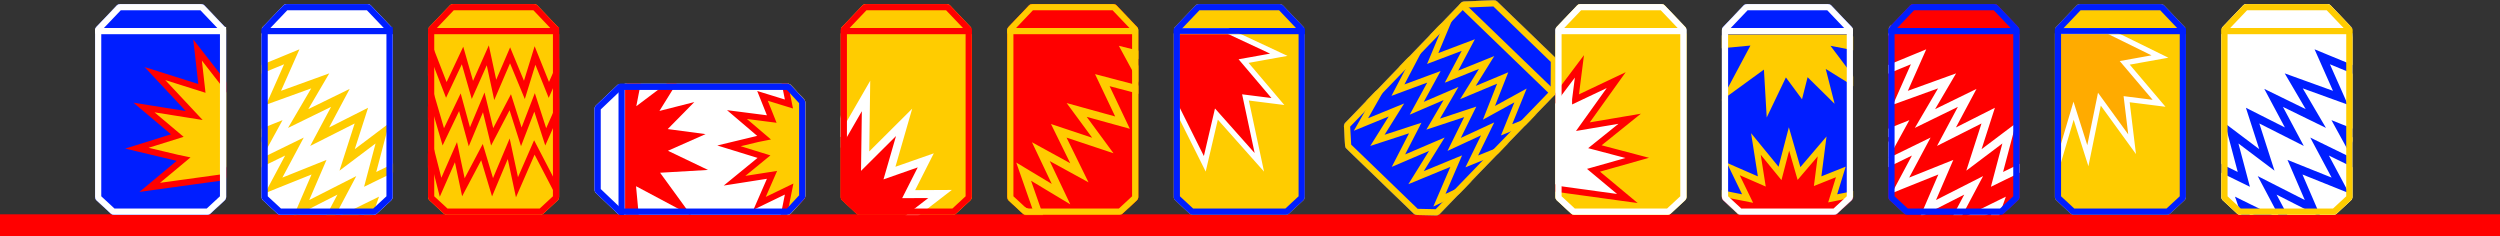 <svg width="2823" height="267" viewBox="0 0 2823 267" fill="none" xmlns="http://www.w3.org/2000/svg">
<rect x="0" y="0" width="2823" height="267" fill="#333333" stroke="none"/>
<g clip-path="url(#clip0_1306_3422)">
<path d="M2835 242H-9V267H2835V242Z" fill="#FF0000"/>
<path d="M700.72 242.48C699.44 242.48 698.2 241.99 697.27 241.1L672.91 217.93C671.92 216.99 671.36 215.68 671.36 214.31V122.72C671.36 121.35 671.92 120.04 672.91 119.1L697.27 95.93C698.2 95.05 699.43 94.55 700.72 94.55H889.4C890.79 94.55 892.12 95.13 893.07 96.15L908.03 112.29C908.89 113.21 909.36 114.43 909.36 115.69V221.34C909.36 222.6 908.88 223.82 908.03 224.74L893.07 240.88C892.12 241.9 890.79 242.48 889.4 242.48H700.72Z" fill="#001EFF"/>
<path fill-rule="evenodd" clip-rule="evenodd" d="M699.27 242.26C698.74 241.65 698.43 240.85 698.43 239.98V95.37C698.43 95.28 698.43 95.19 698.44 95.1C698.02 95.32 697.62 95.59 697.27 95.93L672.92 119.1C671.93 120.04 671.37 121.35 671.37 122.72V214.31C671.37 215.68 671.93 216.99 672.92 217.93L697.27 241.1C697.84 241.64 698.53 242.04 699.27 242.26ZM705.33 94.55C705.39 94.81 705.43 95.09 705.43 95.37V239.98C705.43 240.96 705.03 241.84 704.38 242.48H889.4C890.79 242.48 892.12 241.9 893.07 240.88L908.03 224.74C908.89 223.82 909.36 222.6 909.36 221.34V115.69C909.36 114.43 908.88 113.22 908.03 112.29L893.07 96.15C892.12 95.13 890.8 94.55 889.4 94.55H705.33Z" fill="white"/>
<mask id="mask0_1306_3422" style="mask-type:alpha" maskUnits="userSpaceOnUse" x="671" y="94" width="239" height="149">
<path fill-rule="evenodd" clip-rule="evenodd" d="M699.27 242.26C698.74 241.65 698.43 240.85 698.43 239.98V95.37C698.43 95.28 698.43 95.19 698.44 95.1C698.02 95.32 697.62 95.59 697.27 95.93L672.92 119.1C671.93 120.04 671.37 121.35 671.37 122.72V214.31C671.37 215.68 671.93 216.99 672.92 217.93L697.27 241.1C697.84 241.64 698.53 242.04 699.27 242.26ZM705.33 94.55C705.39 94.81 705.43 95.09 705.43 95.37V239.98C705.43 240.96 705.03 241.84 704.38 242.48H889.4C890.79 242.48 892.12 241.9 893.07 240.88L908.03 224.74C908.89 223.82 909.36 222.6 909.36 221.34V115.69C909.36 114.43 908.88 113.22 908.03 112.29L893.07 96.15C892.12 95.13 890.8 94.55 889.4 94.55H705.33Z" fill="white"/>
</mask>
<g mask="url(#mask0_1306_3422)">
<path d="M744.62 125.29L773.83 78.29L718.51 119.93L728.67 67.52L705.43 97.23V240.19L724.9 281.73L718.21 210.28L780.67 243.54L745.37 195.05L799.48 191.9L754.23 170.24L796.73 151.43L753.97 145.74L784.03 115.25L744.62 125.29Z" fill="#FF0000"/>
<path d="M857.3 150.78L832.17 129.36L865.55 133.65L871.46 134.41L869.25 128.88L861 108.24L885.24 115.72L890.86 117.45L889.71 111.69L881.1 68.67L910.02 104.92L914.42 110.43L916.15 103.59L927.09 60.34L938.03 103.59L939.76 110.43L944.16 104.92L973.08 68.67L964.47 111.69L962.98 119.14L969.61 115.43L1011.5 92.01L985.34 128.13L980.42 134.92L988.71 133.64L1036.66 126.23L997.31 150.46L989.68 155.16L998.48 156.88L1045.38 166.03L998.48 175.19L989.68 176.91L997.31 181.61L1036.66 205.84L988.71 198.43L980.42 197.15L985.34 203.94L1011.5 240.05L969.61 216.63L962.98 212.92L964.47 220.37L973.08 263.39L944.16 227.14L939.76 221.63L938.03 228.47L927.09 271.72L916.15 228.47L914.42 221.63L910.02 227.14L881.1 263.39L889.71 220.37L891.09 213.47L884.75 216.54L857.73 229.61L869.21 203.28L871.76 197.44L865.46 198.43L829.43 204.08L862.7 176.88L823.19 164.69L855.72 156.88L862.81 155.47L857.31 150.78H857.3Z" fill="#FFCC00" stroke="#FF0000" stroke-width="7"/>
</g>
<path d="M700.72 98.05H889.4C889.82 98.05 890.22 98.22 890.5 98.53L905.46 114.67C905.72 114.95 905.86 115.31 905.86 115.69V221.34C905.86 221.72 905.72 222.08 905.46 222.36L890.5 238.5C890.22 238.81 889.82 238.98 889.4 238.98H700.72C700.33 238.98 699.96 238.83 699.69 238.57L675.34 215.4C675.04 215.12 674.87 214.72 674.87 214.31V122.72C674.87 122.31 675.04 121.92 675.34 121.63L699.69 98.46C699.97 98.2 700.34 98.05 700.72 98.05Z" stroke="#001EFF" stroke-width="7"/>
<path d="M1944.37 33.93C1944.37 32.65 1944.86 31.41 1945.75 30.48L1968.92 6.14C1969.87 5.15 1971.18 4.59 1972.55 4.59H2064.18C2065.55 4.59 2066.86 5.15 2067.8 6.14L2090.98 30.48C2091.87 31.41 2092.36 32.64 2092.36 33.93V222.52C2092.36 223.91 2091.78 225.24 2090.76 226.19L2074.61 241.15C2073.69 242.01 2072.47 242.48 2071.21 242.48H1965.51C1964.25 242.48 1963.04 242 1962.11 241.15L1945.97 226.19C1944.95 225.24 1944.37 223.91 1944.37 222.52V33.93Z" fill="white"/>
<path fill-rule="evenodd" clip-rule="evenodd" d="M1944.58 32.48C1945.2 31.95 1945.99 31.64 1946.86 31.64H2091.54C2091.63 31.64 2091.72 31.64 2091.81 31.65C2091.59 31.23 2091.31 30.83 2090.98 30.49L2067.8 6.15C2066.86 5.16 2065.55 4.6 2064.18 4.6H1972.55C1971.18 4.6 1969.87 5.16 1968.93 6.15L1945.75 30.49C1945.2 31.06 1944.81 31.75 1944.58 32.49V32.48ZM2092.36 38.54C2092.1 38.6 2091.82 38.64 2091.54 38.64H1946.86C1945.89 38.64 1945 38.24 1944.37 37.6V222.53C1944.37 223.92 1944.95 225.25 1945.97 226.2L1962.11 241.16C1963.04 242.02 1964.25 242.49 1965.51 242.49H2071.22C2072.48 242.49 2073.69 242.01 2074.61 241.16L2090.76 226.2C2091.78 225.25 2092.36 223.93 2092.36 222.53V38.54Z" fill="#001EFF"/>
<mask id="mask1_1306_3422" style="mask-type:alpha" maskUnits="userSpaceOnUse" x="1944" y="4" width="149" height="239">
<path fill-rule="evenodd" clip-rule="evenodd" d="M1944.58 32.48C1945.2 31.95 1945.99 31.64 1946.86 31.64H2091.54C2091.63 31.64 2091.72 31.64 2091.81 31.65C2091.59 31.23 2091.31 30.83 2090.98 30.49L2067.8 6.15C2066.86 5.16 2065.55 4.6 2064.18 4.6H1972.55C1971.18 4.6 1969.87 5.16 1968.93 6.15L1945.75 30.49C1945.2 31.06 1944.81 31.75 1944.58 32.49V32.48ZM2092.36 38.54C2092.1 38.6 2091.82 38.64 2091.54 38.64H1946.86C1945.89 38.64 1945 38.24 1944.37 37.6V222.53C1944.37 223.92 1944.95 225.25 1945.97 226.2L1962.11 241.16C1963.04 242.02 1964.25 242.49 1965.51 242.49H2071.22C2072.48 242.49 2073.69 242.01 2074.61 241.16L2090.76 226.2C2091.78 225.25 2092.36 223.93 2092.36 222.53V38.54Z" fill="#001EFF"/>
</mask>
<g mask="url(#mask1_1306_3422)">
<path d="M2061.61 77.82L2108.63 107.02L2066.97 51.72L2119.4 61.88L2089.68 38.65H1946.66L1905.11 58.12L1976.59 51.44L1943.32 113.87L1991.83 78.58L1994.98 132.67L2016.64 87.44L2034.83 112.07L2041.15 87.18L2071.66 117.23L2061.61 77.84V77.82Z" fill="#FFCC00"/>
<path d="M2036.1 190.45L2057.53 165.33L2053.24 198.7L2052.48 204.6L2058.01 202.39L2078.66 194.14L2071.18 218.36L2069.45 223.98L2075.22 222.83L2118.25 214.23L2081.99 243.14L2076.47 247.54L2083.31 249.27L2126.57 260.2L2083.31 271.13L2076.47 272.86L2081.99 277.26L2118.25 306.17L2075.22 297.57L2067.76 296.08L2071.47 302.71L2094.9 344.58L2058.77 318.43L2051.98 313.51L2053.26 321.8L2060.67 369.73L2036.42 330.39L2031.72 322.77L2030.01 331.56L2020.84 378.45L2011.68 331.56L2009.97 322.77L2005.27 330.39L1981.02 369.73L1988.43 321.8L1989.71 313.51L1982.92 318.43L1946.79 344.58L1970.21 302.71L1973.93 296.08L1966.47 297.57L1923.44 306.17L1959.7 277.26L1965.22 272.86L1958.38 271.13L1915.12 260.2L1958.38 249.27L1965.22 247.54L1959.7 243.14L1923.44 214.23L1966.47 222.83L1973.38 224.21L1970.31 217.87L1957.23 190.87L1983.58 202.35L1989.42 204.9L1988.43 198.6L1982.78 162.58L2005.54 190.39L2009.99 195.83L2020.15 156.9L2031.42 195.94L2036.1 190.45Z" fill="#FF0000" stroke="#FFCC00" stroke-width="7"/>
</g>
<path d="M2088.86 33.93V222.52C2088.86 222.94 2088.68 223.34 2088.38 223.62L2072.23 238.58C2071.96 238.84 2071.59 238.98 2071.21 238.98H1965.51C1965.13 238.98 1964.77 238.84 1964.49 238.58L1948.35 223.62C1948.04 223.34 1947.87 222.94 1947.87 222.52V33.93C1947.87 33.54 1948.02 33.17 1948.28 32.9L1971.46 8.56C1971.74 8.26 1972.14 8.09 1972.55 8.09H2064.18C2064.59 8.09 2064.98 8.26 2065.27 8.56L2088.45 32.9C2088.71 33.18 2088.86 33.55 2088.86 33.93Z" stroke="white" stroke-width="7"/>
<path d="M295.36 33.93C295.36 32.65 295.85 31.41 296.74 30.48L319.92 6.14C320.86 5.15 322.17 4.59 323.54 4.59H415.18C416.55 4.59 417.86 5.15 418.8 6.14L441.98 30.48C442.87 31.41 443.36 32.64 443.36 33.93V222.52C443.36 223.91 442.78 225.24 441.76 226.19L425.62 241.15C424.69 242.01 423.48 242.48 422.22 242.48H316.51C315.25 242.48 314.04 242 313.11 241.15L296.97 226.19C295.95 225.24 295.37 223.91 295.37 222.52V33.93H295.36Z" fill="#001EFF"/>
<path fill-rule="evenodd" clip-rule="evenodd" d="M295.58 32.48C296.19 31.95 296.99 31.64 297.86 31.64H442.55C442.64 31.64 442.73 31.64 442.82 31.65C442.6 31.23 442.33 30.83 441.99 30.49L418.81 6.15C417.87 5.16 416.56 4.6 415.19 4.6H323.55C322.18 4.6 320.87 5.16 319.93 6.15L296.75 30.49C296.21 31.06 295.81 31.75 295.59 32.49L295.58 32.48ZM443.36 38.54C443.1 38.6 442.82 38.64 442.54 38.64H297.85C296.88 38.64 295.99 38.24 295.36 37.6V222.53C295.36 223.92 295.94 225.25 296.96 226.2L313.11 241.16C314.03 242.02 315.25 242.49 316.51 242.49H422.22C423.48 242.49 424.69 242.01 425.62 241.16L441.77 226.2C442.79 225.25 443.37 223.93 443.37 222.53V38.54H443.36Z" fill="white"/>
<mask id="mask2_1306_3422" style="mask-type:alpha" maskUnits="userSpaceOnUse" x="295" y="4" width="149" height="239">
<path fill-rule="evenodd" clip-rule="evenodd" d="M295.58 32.48C296.19 31.95 296.99 31.64 297.86 31.64H442.55C442.64 31.64 442.73 31.64 442.82 31.65C442.6 31.23 442.33 30.83 441.99 30.49L418.81 6.15C417.87 5.16 416.56 4.6 415.19 4.6H323.55C322.18 4.6 320.87 5.16 319.93 6.15L296.75 30.49C296.21 31.06 295.81 31.75 295.59 32.49L295.58 32.48ZM443.36 38.54C443.1 38.6 442.82 38.64 442.54 38.64H297.85C296.88 38.64 295.99 38.24 295.36 37.6V222.53C295.36 223.92 295.94 225.25 296.96 226.2L313.11 241.16C314.03 242.02 315.25 242.49 316.51 242.49H422.22C423.48 242.49 424.69 242.01 425.62 241.16L441.77 226.2C442.79 225.25 443.37 223.93 443.37 222.53V38.54H443.36Z" fill="white"/>
</mask>
<g mask="url(#mask2_1306_3422)">
<path d="M-162.69 -288.27L-108.66 -306.19L-122.23 -254.07L-71.28 -274.6L-85.24 -222.81L-34.29 -243.34L-41.12 -185.52L8.87 -206.86L-4.32 -154.41L49.91 -172.17L34.22 -121.84L82.86 -144.32L66.2 -94.8L115.79 -119.58L98.57 -67.44L144.32 -92.37L128.63 -42.04L173.99 -67.29L163.88 -12.24L210.01 -36.84L194.51 13.65L241.8 -9.97L221.48 36.45L266.84 11.2L249.61 60.23L292.37 33.09L278.89 84.98L329.46 64.12L308.95 110.38L361.63 91.32L336.69 133.83L384.36 110.53L360.96 154.35L408.06 130.56L391.98 180.57L431.76 150.59L417.99 202.55L465.66 179.25L452.47 231.7L497.83 206.45L485.22 259.39L536.94 239.51L514.7 284.3L568.54 266.21L546.3 311L592.24 286.24L577.9 337.71L618.25 308.22L605.06 360.67L651 335.91L635.5 386.4L680.67 360.98L663.44 410.01L711.5 387.04L693.88 435.74L737.51 409.02L722.97 460.33L769.1 435.73L750.13 483.29L798.19 460.32L779.8 508.37L825.35 483.28L809.46 533.45L854.24 507.71L841.05 560.16L884.68 533.44L870.72 585.24L911.07 555.75L896.73 607.22L943.44 583.11L925.63 631.65L971.96 607.21L956.07 657.38" stroke="#FFCC00" stroke-width="9"/>
<path d="M-214.58 -233.3L-160.55 -251.23L-174.12 -199.11L-123.17 -219.64L-137.13 -167.84L-86.18 -188.37L-93.01 -130.55L-43.02 -151.9L-56.21 -99.45L-1.98 -117.21L-17.67 -66.88L30.97 -89.36L14.31 -39.84L63.9 -64.62L46.68 -12.48L92.43 -37.41L76.74 12.92L122.1 -12.33L111.99 42.72L158.12 18.12L142.62 68.61L189.91 44.99L169.59 91.41L214.95 66.16L197.72 115.19L240.48 88.05L227 139.94L277.56 119.08L257.05 165.34L309.07 144.51L284.8 188.79L332.48 165.49L309.08 209.31L360.24 188.79L340.1 235.53L391.67 209.31L366.11 257.51L420.12 230.96L400.6 286.65L445.96 261.4L433.35 314.33L485.07 294.45L462.83 339.24L516.67 321.15L494.43 365.94L540.37 341.18L526.03 392.65L566.38 363.16L553.19 415.61L599.13 390.84L583.63 441.33L628.8 415.91L611.57 464.94L659.63 441.97L642.01 490.67L685.64 463.95L671.1 515.26L717.23 490.66L698.26 538.22L746.32 515.25L727.93 563.3L773.49 538.21L757.6 588.38L802.38 562.64L789.19 615.09L832.82 588.37L818.86 640.17L859.21 610.68L844.87 662.15L891.58 638.04L873.77 686.58L920.1 662.14L904.22 712.31" stroke="#FFCC00" stroke-width="9"/>
</g>
<path d="M439.86 33.93V222.52C439.86 222.94 439.69 223.34 439.38 223.62L423.23 238.58C422.95 238.84 422.59 238.98 422.21 238.98H316.5C316.12 238.98 315.76 238.84 315.48 238.58L299.33 223.62C299.02 223.34 298.85 222.94 298.85 222.52V33.93C298.85 33.54 299 33.17 299.26 32.9L322.44 8.56C322.72 8.26 323.12 8.09 323.53 8.09H415.17C415.58 8.09 415.97 8.26 416.26 8.56L439.44 32.9C439.71 33.18 439.85 33.55 439.85 33.93H439.86Z" stroke="#001EFF" stroke-width="7"/>
<path d="M2656.36 33.93C2656.36 32.65 2655.87 31.41 2654.98 30.48L2631.8 6.14C2630.86 5.15 2629.55 4.59 2628.18 4.59H2536.54C2535.17 4.59 2533.86 5.15 2532.92 6.14L2509.74 30.48C2508.85 31.41 2508.36 32.64 2508.36 33.93V222.52C2508.36 223.91 2508.94 225.24 2509.96 226.19L2526.11 241.15C2527.03 242.01 2528.25 242.48 2529.51 242.48H2635.21C2636.47 242.48 2637.69 242 2638.61 241.15L2654.76 226.19C2655.78 225.24 2656.36 223.91 2656.36 222.52V33.93Z" fill="#FFCC00"/>
<path fill-rule="evenodd" clip-rule="evenodd" d="M2656.14 32.48C2655.53 31.95 2654.74 31.64 2653.87 31.64H2509.18C2509.09 31.64 2509 31.64 2508.91 31.65C2509.13 31.23 2509.41 30.83 2509.74 30.49L2532.92 6.15C2533.86 5.16 2535.17 4.6 2536.54 4.6H2628.18C2629.55 4.6 2630.86 5.16 2631.8 6.15L2654.98 30.49C2655.52 31.06 2655.92 31.75 2656.14 32.49V32.48ZM2508.36 38.54C2508.62 38.6 2508.9 38.64 2509.18 38.64H2653.87C2654.84 38.64 2655.72 38.24 2656.36 37.6V222.53C2656.36 223.92 2655.78 225.25 2654.76 226.2L2638.61 241.16C2637.69 242.02 2636.47 242.49 2635.21 242.49H2529.51C2528.25 242.49 2527.03 242.01 2526.11 241.16L2509.96 226.2C2508.94 225.25 2508.36 223.93 2508.36 222.53V38.54Z" fill="white"/>
<mask id="mask3_1306_3422" style="mask-type:alpha" maskUnits="userSpaceOnUse" x="2508" y="4" width="149" height="239">
<path fill-rule="evenodd" clip-rule="evenodd" d="M2656.14 32.48C2655.53 31.95 2654.74 31.64 2653.87 31.64H2509.18C2509.09 31.64 2509 31.64 2508.91 31.65C2509.13 31.23 2509.41 30.83 2509.74 30.49L2532.92 6.15C2533.86 5.16 2535.17 4.6 2536.54 4.6H2628.18C2629.55 4.6 2630.86 5.16 2631.8 6.15L2654.98 30.49C2655.52 31.06 2655.92 31.75 2656.14 32.49V32.48ZM2508.36 38.54C2508.62 38.6 2508.9 38.64 2509.18 38.64H2653.87C2654.84 38.64 2655.72 38.24 2656.36 37.6V222.53C2656.36 223.92 2655.78 225.25 2654.76 226.2L2638.61 241.16C2637.69 242.02 2636.47 242.49 2635.21 242.49H2529.51C2528.25 242.49 2527.03 242.01 2526.11 241.16L2509.96 226.2C2508.94 225.25 2508.36 223.93 2508.36 222.53V38.54Z" fill="white"/>
</mask>
<g mask="url(#mask3_1306_3422)">
<path d="M3114.41 -288.27L3060.38 -306.19L3073.95 -254.07L3023 -274.6L3036.96 -222.81L2986.01 -243.34L2992.84 -185.52L2942.86 -206.86L2956.04 -154.41L2901.82 -172.17L2917.51 -121.84L2868.87 -144.32L2885.53 -94.8L2835.94 -119.58L2853.16 -67.44L2807.41 -92.37L2823.11 -42.04L2777.74 -67.29L2787.85 -12.24L2741.72 -36.84L2757.22 13.65L2709.93 -9.97L2730.24 36.45L2684.88 11.2L2702.12 60.23L2659.35 33.09L2672.83 84.98L2622.27 64.12L2642.78 110.38L2590.09 91.32L2615.03 133.83L2567.36 110.53L2590.76 154.35L2543.66 130.56L2559.74 180.57L2519.96 150.59L2533.73 202.55L2486.06 179.25L2499.24 231.7L2453.88 206.45L2466.49 259.39L2414.77 239.51L2437.01 284.3L2383.17 266.21L2405.42 311L2359.48 286.24L2373.82 337.71L2333.47 308.22L2346.66 360.67L2300.72 335.91L2316.22 386.4L2271.05 360.98L2288.28 410.01L2240.22 387.04L2257.84 435.74L2214.21 409.02L2228.75 460.33L2182.61 435.73L2201.58 483.29L2153.52 460.32L2171.91 508.37L2126.36 483.28L2142.24 533.45L2097.46 507.71L2110.65 560.16L2067.02 533.44L2080.98 585.24L2040.62 555.75L2054.97 607.22L2008.26 583.11L2026.07 631.65L1979.74 607.21L1995.63 657.38" stroke="#001EFF" stroke-width="9"/>
<path d="M3166.3 -233.3L3112.27 -251.23L3125.85 -199.11L3074.9 -219.64L3088.85 -167.84L3037.9 -188.37L3044.74 -130.55L2994.75 -151.9L3007.94 -99.45L2953.71 -117.21L2969.4 -66.88L2920.77 -89.36L2937.42 -39.84L2887.84 -64.62L2905.06 -12.48L2859.31 -37.41L2875 12.92L2829.64 -12.33L2839.74 42.72L2793.61 18.12L2809.11 68.61L2761.82 44.99L2782.14 91.41L2736.78 66.16L2754.01 115.19L2711.25 88.05L2724.72 139.94L2674.16 119.08L2694.67 165.34L2642.65 144.51L2666.93 188.79L2619.25 165.49L2642.65 209.31L2591.49 188.79L2611.63 235.53L2560.06 209.31L2585.62 257.51L2531.62 230.96L2551.14 286.65L2505.77 261.4L2518.38 314.33L2466.66 294.45L2488.91 339.24L2435.07 321.15L2457.31 365.94L2411.37 341.18L2425.71 392.65L2385.36 363.16L2398.55 415.61L2352.61 390.84L2368.11 441.33L2322.94 415.91L2340.17 464.94L2292.11 441.97L2309.73 490.67L2266.1 463.95L2280.64 515.26L2234.51 490.66L2253.47 538.22L2205.42 515.25L2223.81 563.3L2178.25 538.21L2194.14 588.38L2149.35 562.64L2162.54 615.09L2118.91 588.37L2132.87 640.17L2092.52 610.68L2106.86 662.15L2060.15 638.04L2077.96 686.58L2031.63 662.14L2047.52 712.31" stroke="#001EFF" stroke-width="9"/>
</g>
<path d="M2511.86 33.93V222.52C2511.86 222.94 2512.04 223.34 2512.34 223.62L2528.49 238.58C2528.76 238.84 2529.13 238.98 2529.51 238.98H2635.21C2635.59 238.98 2635.96 238.84 2636.23 238.58L2652.38 223.62C2652.69 223.34 2652.86 222.94 2652.86 222.52V33.93C2652.86 33.54 2652.71 33.17 2652.45 32.9L2629.27 8.56C2628.98 8.26 2628.59 8.09 2628.18 8.09H2536.54C2536.13 8.09 2535.74 8.26 2535.45 8.56L2512.27 32.9C2512.01 33.18 2511.86 33.55 2511.86 33.93Z" stroke="#FFCC00" stroke-width="7"/>
<path d="M2132.36 33.93C2132.36 32.65 2132.85 31.41 2133.74 30.48L2156.92 6.14C2157.86 5.15 2159.17 4.59 2160.54 4.59H2252.18C2253.55 4.59 2254.86 5.15 2255.8 6.14L2278.98 30.48C2279.87 31.41 2280.36 32.64 2280.36 33.93V222.52C2280.36 223.91 2279.78 225.24 2278.76 226.19L2262.61 241.15C2261.69 242.01 2260.47 242.48 2259.21 242.48H2153.51C2152.25 242.48 2151.03 242 2150.11 241.15L2133.96 226.19C2132.94 225.24 2132.36 223.91 2132.36 222.52V33.93Z" fill="#001EFF"/>
<path fill-rule="evenodd" clip-rule="evenodd" d="M2132.58 32.48C2133.19 31.95 2133.98 31.64 2134.85 31.64H2279.54C2279.63 31.64 2279.72 31.64 2279.81 31.65C2279.59 31.23 2279.31 30.83 2278.98 30.49L2255.8 6.15C2254.86 5.16 2253.55 4.6 2252.18 4.6H2160.54C2159.17 4.6 2157.86 5.16 2156.92 6.15L2133.74 30.49C2133.2 31.06 2132.8 31.75 2132.58 32.49V32.48ZM2280.36 38.54C2280.1 38.6 2279.82 38.64 2279.54 38.64H2134.85C2133.88 38.64 2133 38.24 2132.36 37.6V222.53C2132.36 223.92 2132.94 225.25 2133.96 226.2L2150.11 241.16C2151.03 242.02 2152.25 242.49 2153.51 242.49H2259.21C2260.47 242.49 2261.69 242.01 2262.61 241.16L2278.76 226.2C2279.78 225.25 2280.36 223.93 2280.36 222.53V38.54Z" fill="#FF0000"/>
<mask id="mask4_1306_3422" style="mask-type:alpha" maskUnits="userSpaceOnUse" x="2132" y="4" width="149" height="239">
<path fill-rule="evenodd" clip-rule="evenodd" d="M2132.58 32.48C2133.19 31.95 2133.98 31.64 2134.85 31.64H2279.54C2279.63 31.64 2279.72 31.64 2279.81 31.65C2279.59 31.23 2279.31 30.83 2278.98 30.49L2255.8 6.15C2254.86 5.16 2253.55 4.6 2252.18 4.6H2160.54C2159.17 4.6 2157.86 5.16 2156.92 6.15L2133.74 30.49C2133.2 31.06 2132.8 31.75 2132.58 32.49V32.48ZM2280.36 38.54C2280.1 38.6 2279.82 38.64 2279.54 38.64H2134.85C2133.88 38.64 2133 38.24 2132.36 37.6V222.53C2132.36 223.92 2132.94 225.25 2133.96 226.2L2150.11 241.16C2151.03 242.02 2152.25 242.49 2153.51 242.49H2259.21C2260.47 242.49 2261.69 242.01 2262.61 241.16L2278.76 226.2C2279.78 225.25 2280.36 223.93 2280.36 222.53V38.54Z" fill="#FF0000"/>
</mask>
<g mask="url(#mask4_1306_3422)">
<path d="M1674.31 -288.27L1728.34 -306.19L1714.77 -254.07L1765.72 -274.6L1751.76 -222.81L1802.71 -243.34L1795.88 -185.52L1845.86 -206.86L1832.68 -154.41L1886.9 -172.17L1871.21 -121.84L1919.85 -144.32L1903.19 -94.8L1952.78 -119.58L1935.56 -67.44L1981.31 -92.37L1965.61 -42.04L2010.98 -67.29L2000.87 -12.24L2047 -36.84L2031.5 13.65L2078.79 -9.97L2058.48 36.45L2103.84 11.2L2086.6 60.23L2129.37 33.09L2115.89 84.98L2166.45 64.12L2145.94 110.38L2198.63 91.32L2173.69 133.83L2221.36 110.53L2197.96 154.35L2245.06 130.56L2228.98 180.57L2268.76 150.59L2254.99 202.55L2302.66 179.25L2289.48 231.7L2334.84 206.45L2322.23 259.39L2373.95 239.51L2351.71 284.3L2405.55 266.21L2383.3 311L2429.24 286.24L2414.9 337.71L2455.25 308.22L2442.06 360.67L2488 335.91L2472.5 386.4L2517.67 360.98L2500.44 410.01L2548.5 387.04L2530.88 435.74L2574.51 409.02L2559.97 460.33L2606.11 435.73L2587.14 483.29L2635.2 460.32L2616.81 508.37L2662.36 483.28L2646.48 533.45L2691.26 507.71L2678.07 560.16L2721.7 533.44L2707.74 585.24L2748.1 555.75L2733.75 607.22L2780.46 583.11L2762.65 631.65L2808.98 607.21L2793.09 657.38" stroke="white" stroke-width="9"/>
<path d="M1622.42 -233.3L1676.45 -251.23L1662.87 -199.11L1713.82 -219.64L1699.87 -167.84L1750.82 -188.37L1743.98 -130.55L1793.97 -151.9L1780.78 -99.45L1835.01 -117.21L1819.32 -66.88L1867.95 -89.36L1851.3 -39.84L1900.88 -64.62L1883.66 -12.48L1929.41 -37.41L1913.72 12.92L1959.08 -12.33L1948.98 42.72L1995.11 18.12L1979.61 68.61L2026.9 44.99L2006.58 91.41L2051.94 66.16L2034.71 115.19L2077.47 88.05L2064 139.94L2114.56 119.08L2094.05 165.34L2146.07 144.51L2121.79 188.79L2169.47 165.49L2146.07 209.31L2197.23 188.79L2177.09 235.53L2228.66 209.31L2203.1 257.51L2257.1 230.96L2237.58 286.65L2282.95 261.4L2270.34 314.33L2322.06 294.45L2299.81 339.24L2353.65 321.15L2331.41 365.94L2377.35 341.18L2363.01 392.65L2403.36 363.16L2390.17 415.61L2436.11 390.84L2420.61 441.33L2465.78 415.91L2448.55 464.94L2496.61 441.97L2478.99 490.67L2522.62 463.95L2508.08 515.26L2554.21 490.66L2535.25 538.22L2583.3 515.25L2564.91 563.3L2610.47 538.21L2594.58 588.38L2639.37 562.64L2626.18 615.09L2669.81 588.37L2655.85 640.17L2696.2 610.68L2681.86 662.15L2728.57 638.04L2710.76 686.58L2757.09 662.14L2741.2 712.31" stroke="white" stroke-width="9"/>
</g>
<path d="M2276.86 33.93V222.52C2276.86 222.94 2276.68 223.34 2276.38 223.62L2260.23 238.58C2259.96 238.84 2259.59 238.98 2259.21 238.98H2153.51C2153.13 238.98 2152.76 238.84 2152.49 238.58L2136.34 223.62C2136.03 223.34 2135.86 222.94 2135.86 222.52V33.93C2135.86 33.54 2136.01 33.17 2136.27 32.9L2159.45 8.56C2159.74 8.26 2160.13 8.09 2160.54 8.09H2252.18C2252.59 8.09 2252.98 8.26 2253.27 8.56L2276.45 32.9C2276.71 33.18 2276.86 33.55 2276.86 33.93Z" stroke="#001EFF" stroke-width="7"/>
<path d="M483.36 33.93C483.36 32.65 483.85 31.41 484.74 30.48L507.92 6.14C508.86 5.15 510.17 4.59 511.54 4.59H603.18C604.55 4.59 605.86 5.15 606.8 6.14L629.98 30.48C630.87 31.41 631.36 32.64 631.36 33.93V222.52C631.36 223.91 630.78 225.24 629.76 226.19L613.62 241.15C612.69 242.01 611.48 242.48 610.22 242.48H504.51C503.25 242.48 502.04 242 501.11 241.15L484.96 226.19C483.94 225.24 483.36 223.91 483.36 222.52V33.93Z" fill="#FF0000"/>
<path fill-rule="evenodd" clip-rule="evenodd" d="M483.58 32.48C484.19 31.95 484.99 31.64 485.86 31.64H630.55C630.64 31.64 630.73 31.64 630.82 31.65C630.6 31.23 630.33 30.83 629.99 30.49L606.81 6.15C605.87 5.16 604.56 4.6 603.19 4.6H511.55C510.18 4.6 508.87 5.16 507.93 6.15L484.75 30.49C484.21 31.06 483.81 31.75 483.59 32.49L483.58 32.48ZM631.36 38.54C631.1 38.6 630.82 38.64 630.54 38.64H485.85C484.87 38.64 483.99 38.24 483.36 37.6V222.53C483.36 223.92 483.94 225.25 484.96 226.2L501.1 241.16C502.02 242.02 503.24 242.49 504.5 242.49H610.21C611.47 242.49 612.68 242.01 613.61 241.16L629.76 226.2C630.78 225.25 631.36 223.93 631.36 222.53V38.54Z" fill="#FFCC00"/>
<mask id="mask5_1306_3422" style="mask-type:alpha" maskUnits="userSpaceOnUse" x="483" y="4" width="149" height="239">
<path fill-rule="evenodd" clip-rule="evenodd" d="M483.58 32.48C484.19 31.95 484.99 31.64 485.86 31.64H630.55C630.64 31.64 630.73 31.64 630.82 31.65C630.6 31.23 630.33 30.83 629.99 30.49L606.81 6.15C605.87 5.16 604.56 4.6 603.19 4.6H511.55C510.18 4.6 508.87 5.16 507.93 6.15L484.75 30.49C484.21 31.06 483.81 31.75 483.59 32.49L483.58 32.48ZM631.36 38.54C631.1 38.6 630.82 38.64 630.54 38.64H485.85C484.87 38.64 483.99 38.24 483.36 37.6V222.53C483.36 223.92 483.94 225.25 484.96 226.2L501.1 241.16C502.02 242.02 503.24 242.49 504.5 242.49H610.21C611.47 242.49 612.68 242.01 613.61 241.16L629.76 226.2C630.78 225.25 631.36 223.93 631.36 222.53V38.54Z" fill="#FFCC00"/>
</mask>
<g mask="url(#mask5_1306_3422)">
<path d="M0.36 154.5L24.47 115.43L43.27 154.5L64.11 115.43L82.5 154.5L103.34 115.43L129.29 154.5L149.11 115.43L168.32 154.5L192.64 115.43L209.19 154.5L227.58 115.43L243.11 154.5L260.89 113.52L277.44 154.5L292.76 115.43L309.31 154.5L324.23 115.43L346.71 154.5L362.44 115.43L379.19 154.5L396.15 115.43L407.8 154.5L422.72 115.43L437.64 154.5L449.96 115.62L468.7 154.5L489.13 115.43L500.57 154.5L519.3 115.43L530 154.5L546.25 115.62L555.75 154.5L576.19 115.43L588.65 154.5L603.64 115.62L616.24 154.5L633.61 115.43L652.82 154.5L667.74 115.43L687.56 154.5L709.22 115.43L718.82 154.5L742.73 115.43L752.33 154.5L767.86 115.43L785.84 154.5L795.44 115.43L814.65 154.5L830.18 115.43L846.94 154.5L861.65 115.43L876.57 154.5L894.35 115.43L908.86 154.5L921.94 115.43L939.72 154.5L955.45 115.43L968.53 154.5L986.31 115.43L1000 154.5L1015.12 115.43L1031.47 154.5L1045.77 115.43L1064.98 154.5L1078.06 115.43L1096.45 154.5L1106.05 115.43L1124.03 154.5L1140.38 115.43L1154.68 154.5L1170.62 115.43L1186.96 154.5" stroke="#FF0000" stroke-width="7"/>
<path d="M3.36 101.53L27.49 62.46L46.3 101.53L67.16 62.46L85.57 101.53L106.43 62.46L132.4 101.53L152.24 62.46L171.46 101.53L195.8 62.46L212.36 101.53L230.76 62.46L246.3 101.53L264.09 60.55L280.66 101.53L296 62.46L312.57 101.53L327.5 62.46L350 101.53L365.75 62.46L382.52 101.53L399.49 62.46L411.15 101.53L426.08 62.46L441.01 101.53L453.34 62.65L472.09 101.53L488.87 62.65L503.99 101.53L522.3 62.65L533.44 101.53L550.82 62.46L559.21 101.53L575.98 62.46L592.14 101.53L604.14 62.65L619.75 101.53L637.13 62.46L656.35 101.53L671.28 62.46L691.12 101.53L712.8 62.46L722.41 101.53L746.34 62.46L755.95 101.53L771.49 62.46L789.49 101.53L799.1 62.46L818.32 101.53L833.86 62.46L850.63 101.53L865.35 62.46L880.28 101.53L898.07 62.46L912.59 101.53L925.68 62.46L943.47 101.53L959.22 62.46L972.31 101.53L990.1 62.46L1003.8 101.53L1018.93 62.46L1035.29 101.53L1049.61 62.46L1068.83 101.53L1081.92 62.46L1100.32 101.53L1109.93 62.46L1127.93 101.53L1144.29 62.46L1158.6 101.53L1174.55 62.46L1190.91 101.53" stroke="#FF0000" stroke-width="7"/>
<path d="M-32.57 211.46L-8.44 171.84L10.37 211.46L31.23 171.84L49.64 211.46L70.5 171.84L96.47 211.46L116.31 171.84L135.53 211.46L159.87 171.84L176.43 211.46L194.84 171.84L210.38 211.46L228.17 169.91L244.73 211.46L260.07 171.84L276.64 211.46L291.57 171.84L314.06 211.46L329.81 171.84L346.58 211.46L363.55 171.84L375.21 211.46L390.14 171.84L405.07 211.46L417.4 172.04L436.15 211.46L456.6 171.84L468.05 211.46L487.35 171.74L497.49 211.46L514.87 171.84L523.25 211.46L544.24 171.74L556.17 211.46L574.44 167.97L583.77 211.46L603.38 166.49L625.89 209.74L635.3 171.85L655.14 211.47L676.82 171.85L686.43 211.47L710.36 171.85L719.97 211.47L735.51 171.85L753.51 211.47L763.12 171.85L782.34 211.47L797.88 171.85L814.65 211.47L829.37 171.85L844.3 211.47L862.09 171.85L876.61 211.47L889.7 171.85L907.49 211.47L923.24 171.85L936.33 211.47L954.12 171.85L967.82 211.47L982.95 171.85L999.31 211.47L1013.63 171.85L1032.85 211.47L1045.94 171.85L1064.35 211.47L1073.96 171.85L1091.96 211.47L1108.32 171.85L1122.64 211.47L1138.59 171.85L1154.95 211.47" stroke="#FF0000" stroke-width="7"/>
</g>
<path d="M627.86 33.93V222.52C627.86 222.94 627.69 223.34 627.38 223.62L611.23 238.58C610.95 238.84 610.59 238.98 610.21 238.98H504.5C504.12 238.98 503.76 238.84 503.48 238.58L487.33 223.62C487.02 223.34 486.85 222.94 486.85 222.52V33.93C486.85 33.54 487 33.17 487.26 32.9L510.44 8.56C510.72 8.26 511.12 8.09 511.53 8.09H603.17C603.58 8.09 603.97 8.26 604.26 8.56L627.44 32.9C627.71 33.18 627.85 33.55 627.85 33.93H627.86Z" stroke="#FF0000" stroke-width="7"/>
<path d="M1649.89 3.16C1650.78 2.24 1652 1.69 1653.28 1.64L1686.89 0.27C1688.25 0.21 1689.58 0.72 1690.57 1.67L1756.61 65.45C1757.59 66.4 1758.14 67.71 1758.14 69.08L1757.94 102.71C1757.93 104 1757.43 105.23 1756.54 106.15L1625.62 241.72C1624.65 242.72 1623.31 243.28 1621.91 243.24L1599.89 242.76C1598.64 242.73 1597.44 242.23 1596.53 241.36L1520.35 167.79C1519.44 166.92 1518.9 165.73 1518.83 164.48L1517.58 142.49C1517.5 141.1 1518.01 139.74 1518.98 138.73L1649.89 3.16Z" fill="#FFCC00"/>
<path fill-rule="evenodd" clip-rule="evenodd" d="M1651.07 2.26C1651.86 2.31 1652.65 2.63 1653.27 3.23L1757.57 103.9C1757.62 103.96 1757.68 104.02 1757.74 104.08C1757.87 103.64 1757.94 103.17 1757.94 102.7L1758.13 69.07C1758.14 67.7 1757.59 66.39 1756.61 65.44L1690.56 1.66C1689.58 0.71 1688.25 0.21 1686.89 0.26L1653.28 1.63C1652.5 1.66 1651.74 1.88 1651.07 2.25V2.26ZM1753.36 109.44C1753.13 109.3 1752.91 109.14 1752.71 108.94L1648.41 8.27C1647.72 7.6 1647.36 6.7 1647.35 5.8L1518.97 138.73C1518.01 139.73 1517.5 141.09 1517.58 142.49L1518.83 164.48C1518.9 165.74 1519.44 166.92 1520.35 167.79L1596.53 241.36C1597.43 242.23 1598.64 242.74 1599.89 242.76L1621.91 243.24C1623.31 243.27 1624.65 242.72 1625.62 241.71L1753.36 109.43V109.44Z" fill="#001EFF"/>
<mask id="mask6_1306_3422" style="mask-type:alpha" maskUnits="userSpaceOnUse" x="1517" y="0" width="242" height="244">
<path fill-rule="evenodd" clip-rule="evenodd" d="M1651.07 2.26C1651.86 2.31 1652.65 2.63 1653.27 3.23L1757.57 103.9C1757.62 103.96 1757.68 104.02 1757.74 104.08C1757.87 103.64 1757.94 103.17 1757.94 102.7L1758.13 69.07C1758.14 67.7 1757.59 66.39 1756.61 65.44L1690.56 1.66C1689.58 0.71 1688.25 0.21 1686.89 0.26L1653.28 1.63C1652.5 1.66 1651.74 1.88 1651.07 2.25V2.26ZM1753.36 109.44C1753.13 109.3 1752.91 109.14 1752.71 108.94L1648.41 8.27C1647.72 7.6 1647.36 6.7 1647.35 5.8L1518.97 138.73C1518.01 139.73 1517.5 141.09 1517.58 142.49L1518.83 164.48C1518.9 165.74 1519.44 166.92 1520.35 167.79L1596.53 241.36C1597.43 242.23 1598.64 242.74 1599.89 242.76L1621.91 243.24C1623.31 243.27 1624.65 242.72 1625.62 241.71L1753.36 109.43V109.44Z" fill="#001EFF"/>
</mask>
<g mask="url(#mask6_1306_3422)">
<path d="M1218.06 -246.21L1262.57 -257.52L1248.99 -216.36L1291.14 -229.94L1277.26 -189.07L1319.41 -202.65L1310.98 -156.52L1352.4 -170.81L1339.11 -129.37L1383.77 -140.53L1368.57 -100.93L1408.95 -116.22L1393.01 -77.34L1434.28 -94.42L1417.75 -53.46L1455.93 -70.88L1440.73 -31.29L1478.61 -48.99L1467.68 -5.27L1506.14 -22.4L1491.09 17.34L1530.44 1.06L1511.71 37.24L1549.59 19.54L1533.21 58L1569.09 38.63L1555.6 79.61L1597.45 65.75L1578.57 101.79L1619.19 86.74L1599.78 122.26L1638.48 105.62L1618.33 140.17L1660.19 126.31L1642.04 163.06L1679.84 145.54L1661.92 182.25L1701.57 166.25L1688.28 207.69L1726.16 189.99L1713.32 231.86L1756.06 218.85L1735.85 253.61L1780.21 242.16L1760 276.92L1798.32 259.64L1784.15 300.23L1818.2 278.83L1804.92 320.27L1843.24 302.99L1828.19 342.73L1865.92 324.88L1849.54 363.34L1889.48 347.63L1872.81 385.8L1909.36 366.82L1895.05 407.27L1933.51 390.14L1915.81 427.32L1955.75 411.61L1938.49 449.21L1976.52 431.65L1961.17 471.1L1998.61 452.97L1985.32 494.41L2021.87 475.43L2008 516.3L2042.05 494.9L2027.88 535.49L2066.79 518.78L2049.97 556.81L2088.59 539.82L2073.24 579.27" stroke="#FFCC00" stroke-width="7"/>
<path d="M1257 -282.2L1301.52 -293.49L1287.95 -252.32L1330.11 -265.89L1316.25 -225.01L1358.41 -238.58L1350 -192.43L1391.43 -206.71L1378.15 -165.26L1422.82 -176.41L1407.63 -136.81L1448.02 -152.09L1432.1 -113.2L1473.37 -130.27L1456.86 -89.3L1495.04 -106.71L1479.85 -67.11L1517.74 -84.8L1506.82 -41.07L1545.3 -58.2L1530.26 -18.45L1569.62 -34.72L1550.89 1.47L1588.78 -16.22L1572.41 22.25L1608.3 2.89L1594.82 43.88L1633.9 27.61L1617.81 66.08L1658 50.87L1639.03 86.56L1678.69 70.57L1657.6 104.48L1696.82 88.07L1681.33 127.39L1716.98 107.79L1701.23 146.59L1740.89 130.6L1727.62 172.05L1765.5 154.36L1752.67 196.24L1795.42 183.24L1775.22 218.01L1819.6 206.58L1799.39 241.35L1837.72 224.08L1823.57 264.68L1857.62 243.29L1844.35 284.74L1882.68 267.47L1867.64 307.22L1905.38 289.38L1889.01 327.85L1928.96 312.15L1912.3 350.33L1948.86 331.35L1934.55 371.81L1973.03 354.69L1955.33 391.87L1995.29 376.17L1978.03 413.78L2016.07 396.23L2000.73 435.69L2038.18 417.57L2024.9 459.02L2061.46 440.04L2047.6 480.93L2081.66 459.54L2067.5 500.14L2106.42 483.44L2089.61 521.48L2128.23 504.5L2112.89 543.96" stroke="#FFCC00" stroke-width="7"/>
<path d="M1154.77 -228.18L1199.67 -239.87L1185.72 -198.31L1228.26 -212.27L1214.02 -170.99L1256.56 -184.95L1247.77 -138.41L1289.58 -153.08L1275.92 -111.23L1320.97 -122.77L1305.4 -82.77L1346.18 -98.44L1329.87 -59.15L1371.54 -76.64L1354.63 -35.25L1393.19 -53.05L1377.62 -13.05L1415.89 -31.14L1404.6 12.98L1443.45 -4.54L1428.03 35.6L1467.77 18.93L1448.67 55.51L1486.94 37.42L1470.19 76.28L1506.45 56.52L1492.59 97.9L1534.84 83.65L1515.58 120.09L1557.07 104.97L1536.81 140.57L1576.84 124.19L1555.38 158.5L1598.09 144.56L1579.11 181.41L1622.48 162.87L1599.01 200.62L1644.37 181.94L1625.39 226.09L1663.66 208L1650.44 250.27L1693.58 236.88L1673 272.04L1717.75 260.21L1697.17 295.37L1735.88 277.71L1721.34 318.7L1755.78 296.91L1742.12 338.76L1780.83 321.1L1765.41 361.24L1803.53 343.01L1786.78 381.87L1827.11 365.77L1810.07 404.35L1847.01 384.98L1832.32 425.83L1871.18 408.31L1853.11 445.89L1893.44 429.79L1875.81 467.8L1914.22 449.85L1898.5 489.71L1936.33 471.19L1922.68 513.04L1959.62 493.67L1945.37 534.95L1979.81 513.16L1965.27 554.15L2004.57 537.06L1987.38 575.49L2026.39 558.11L2010.67 597.97" stroke="#FFCC00" stroke-width="7"/>
</g>
<path d="M1754.02 103.72L1623.1 239.29C1622.81 239.59 1622.41 239.76 1621.99 239.75L1599.97 239.27C1599.59 239.27 1599.23 239.11 1598.96 238.85L1522.78 165.28C1522.51 165.02 1522.35 164.66 1522.32 164.29L1521.07 142.3C1521.05 141.88 1521.2 141.47 1521.49 141.17L1652.41 5.6C1652.68 5.32 1653.04 5.16 1653.43 5.14L1687.03 3.77C1687.44 3.75 1687.84 3.91 1688.13 4.19L1754.18 67.97C1754.47 68.25 1754.64 68.65 1754.64 69.06L1754.44 102.69C1754.44 103.08 1754.29 103.45 1754.02 103.72Z" stroke="#FFCC00" stroke-width="7"/>
<path d="M1904.36 33.93C1904.36 32.65 1903.87 31.41 1902.98 30.48L1879.8 6.14C1878.86 5.15 1877.55 4.59 1876.18 4.59H1784.54C1783.17 4.59 1781.86 5.15 1780.92 6.14L1757.74 30.48C1756.85 31.41 1756.36 32.64 1756.36 33.93V222.52C1756.36 223.91 1756.94 225.24 1757.96 226.19L1774.11 241.15C1775.03 242.01 1776.25 242.48 1777.51 242.48H1883.21C1884.47 242.48 1885.69 242 1886.61 241.15L1902.76 226.19C1903.78 225.24 1904.36 223.91 1904.36 222.52V33.93Z" fill="white"/>
<path fill-rule="evenodd" clip-rule="evenodd" d="M1904.14 32.48C1903.53 31.95 1902.74 31.64 1901.87 31.64H1757.18C1757.09 31.64 1757 31.64 1756.91 31.65C1757.13 31.23 1757.41 30.83 1757.74 30.49L1780.92 6.15C1781.86 5.16 1783.17 4.6 1784.54 4.6H1876.18C1877.55 4.6 1878.86 5.16 1879.8 6.15L1902.98 30.49C1903.52 31.06 1903.92 31.75 1904.14 32.49V32.48ZM1756.36 38.54C1756.62 38.6 1756.9 38.64 1757.18 38.64H1901.87C1902.84 38.64 1903.72 38.24 1904.36 37.6V222.53C1904.36 223.92 1903.78 225.25 1902.76 226.2L1886.61 241.16C1885.69 242.02 1884.47 242.49 1883.21 242.49H1777.51C1776.25 242.49 1775.03 242.01 1774.11 241.16L1757.96 226.2C1756.94 225.25 1756.36 223.93 1756.36 222.53V38.54Z" fill="#FFCC00"/>
<mask id="mask7_1306_3422" style="mask-type:alpha" maskUnits="userSpaceOnUse" x="1756" y="4" width="149" height="239">
<path fill-rule="evenodd" clip-rule="evenodd" d="M1904.14 32.48C1903.53 31.95 1902.74 31.64 1901.87 31.64H1757.18C1757.09 31.64 1757 31.64 1756.91 31.65C1757.13 31.23 1757.41 30.83 1757.74 30.49L1780.92 6.15C1781.86 5.16 1783.17 4.6 1784.54 4.6H1876.18C1877.55 4.6 1878.86 5.16 1879.8 6.15L1902.98 30.49C1903.52 31.06 1903.92 31.75 1904.14 32.49V32.48ZM1756.36 38.54C1756.62 38.6 1756.9 38.64 1757.18 38.64H1901.87C1902.84 38.64 1903.72 38.24 1904.36 37.6V222.53C1904.36 223.92 1903.78 225.25 1902.76 226.2L1886.61 241.16C1885.69 242.02 1884.47 242.49 1883.21 242.49H1777.51C1776.25 242.49 1775.03 242.01 1774.11 241.16L1757.96 226.2C1756.94 225.25 1756.36 223.93 1756.36 222.53V38.54Z" fill="#FFCC00"/>
</mask>
<g mask="url(#mask7_1306_3422)">
<path d="M1778.7 112.42L1825.04 90.47L1787.4 143.04L1840.23 134.09L1800.95 165.69L1848.8 178.3L1799.36 192.26L1804.92 196.9L1837.63 224.16L1757.68 213.15L1705.92 178.13L1783.48 74.94L1778.7 112.41V112.42Z" fill="white" stroke="#FF0000" stroke-width="7"/>
</g>
<path d="M1759.86 33.93V222.52C1759.86 222.94 1760.04 223.34 1760.34 223.62L1776.49 238.58C1776.76 238.84 1777.13 238.98 1777.51 238.98H1883.21C1883.59 238.98 1883.96 238.84 1884.23 238.58L1900.38 223.62C1900.69 223.34 1900.86 222.94 1900.86 222.52V33.93C1900.86 33.54 1900.71 33.17 1900.45 32.9L1877.27 8.56C1876.98 8.26 1876.59 8.09 1876.18 8.09H1784.54C1784.13 8.09 1783.74 8.26 1783.45 8.56L1760.27 32.9C1760.01 33.18 1759.86 33.55 1759.86 33.93Z" stroke="white" stroke-width="7"/>
<path d="M1137.36 33.93C1137.36 32.65 1137.85 31.41 1138.74 30.48L1161.92 6.14C1162.86 5.15 1164.17 4.59 1165.54 4.59H1257.18C1258.55 4.59 1259.86 5.15 1260.8 6.14L1283.98 30.48C1284.87 31.41 1285.36 32.64 1285.36 33.93V222.52C1285.36 223.91 1284.78 225.24 1283.76 226.19L1267.61 241.15C1266.69 242.01 1265.47 242.48 1264.21 242.48H1158.51C1157.25 242.48 1156.03 242 1155.11 241.15L1138.96 226.19C1137.94 225.24 1137.36 223.91 1137.36 222.52V33.93Z" fill="#FFCC00"/>
<path fill-rule="evenodd" clip-rule="evenodd" d="M1137.58 32.48C1138.19 31.95 1138.98 31.64 1139.85 31.64H1284.54C1284.63 31.64 1284.72 31.64 1284.81 31.65C1284.59 31.23 1284.31 30.83 1283.98 30.49L1260.8 6.15C1259.86 5.16 1258.55 4.6 1257.18 4.6H1165.54C1164.17 4.6 1162.86 5.16 1161.92 6.15L1138.74 30.49C1138.2 31.06 1137.8 31.75 1137.58 32.49V32.48ZM1285.36 38.54C1285.1 38.6 1284.82 38.64 1284.54 38.64H1139.85C1138.88 38.64 1138 38.24 1137.36 37.6V222.53C1137.36 223.92 1137.94 225.25 1138.96 226.2L1155.11 241.16C1156.03 242.02 1157.25 242.49 1158.51 242.49H1264.21C1265.47 242.49 1266.69 242.01 1267.61 241.16L1283.76 226.2C1284.78 225.25 1285.36 223.93 1285.36 222.53V38.54Z" fill="#FF0000"/>
<mask id="mask8_1306_3422" style="mask-type:alpha" maskUnits="userSpaceOnUse" x="1137" y="4" width="149" height="239">
<path fill-rule="evenodd" clip-rule="evenodd" d="M1137.58 32.48C1138.19 31.95 1138.98 31.64 1139.85 31.64H1284.54C1284.63 31.64 1284.72 31.64 1284.81 31.65C1284.59 31.23 1284.31 30.83 1283.98 30.49L1260.8 6.15C1259.86 5.16 1258.55 4.6 1257.18 4.6H1165.54C1164.17 4.6 1162.86 5.16 1161.92 6.15L1138.74 30.49C1138.2 31.06 1137.8 31.75 1137.58 32.49V32.48ZM1285.36 38.54C1285.1 38.6 1284.82 38.64 1284.54 38.64H1139.85C1138.88 38.64 1138 38.24 1137.36 37.6V222.53C1137.36 223.92 1137.94 225.25 1138.96 226.2L1155.11 241.16C1156.03 242.02 1157.25 242.49 1158.51 242.49H1264.21C1265.47 242.49 1266.69 242.01 1267.61 241.16L1283.76 226.2C1284.78 225.25 1285.36 223.93 1285.36 222.53V38.54Z" fill="#FF0000"/>
</mask>
<g mask="url(#mask8_1306_3422)">
<path d="M771.77 715.16L754.4 660.87L806.31 674.98L786.31 623.76L837.89 638.25L817.89 587.02L875.55 594.43L854.73 544.16L906.97 557.88L889.77 503.4L939.87 519.61L917.9 470.68L967.18 487.85L942.92 437.95L994.81 455.71L970.37 409.65L1020.47 425.86L995.7 380.18L1050.57 390.84L1026.46 344.4L1076.72 360.42L1053.6 312.83L1099.75 333.63L1074.98 287.95L1123.77 305.69L1097.09 262.6L1148.77 276.61L1128.44 225.77L1174.43 246.77L1155.91 193.82L1198.12 219.22L1175.32 171.25L1218.84 195.11L1195.56 147.71L1245.32 164.3L1215.79 124.17L1267.53 138.47L1244.74 90.5L1296.98 104.22L1272.21 58.54L1324.94 71.69L1305.6 19.7L1350.11 42.42L1332.58 -11.68L1377.08 11.04L1352.81 -35.21L1404.06 -20.34L1375.02 -61.04L1427.25 -47.32L1402.98 -93.57L1453.24 -77.55L1428.31 -123.04L1477.09 -105.3L1454.63 -153.66L1503.08 -135.54L1476.84 -179.49L1527.92 -164.43L1503.81 -210.87L1551.11 -191.41L1528.65 -239.77L1576.45 -220.88L1551.84 -266.75L1601.78 -250.35L1576.52 -295.45L1628.75 -281.72L1602.51 -325.67L1654.09 -311.18L1625.04 -351.88L1676.29 -337.01L1652.68 -384.03L1700.96 -365.71L1677.02 -412.34L1726.95 -395.94" stroke="#FFCC00" stroke-width="9"/>
</g>
<path d="M1281.86 33.93V222.52C1281.86 222.94 1281.68 223.34 1281.38 223.62L1265.23 238.58C1264.96 238.84 1264.59 238.98 1264.21 238.98H1158.51C1158.13 238.98 1157.76 238.84 1157.49 238.58L1141.34 223.62C1141.03 223.34 1140.86 222.94 1140.86 222.52V33.93C1140.86 33.54 1141.01 33.17 1141.27 32.9L1164.45 8.56C1164.74 8.26 1165.13 8.09 1165.54 8.09H1257.18C1257.59 8.09 1257.98 8.26 1258.27 8.56L1281.45 32.9C1281.71 33.18 1281.86 33.55 1281.86 33.93Z" stroke="#FFCC00" stroke-width="7"/>
<path d="M949.36 33.93C949.36 32.65 949.85 31.41 950.74 30.48L973.92 6.14C974.86 5.15 976.17 4.59 977.54 4.59H1069.18C1070.55 4.59 1071.86 5.15 1072.8 6.14L1095.98 30.48C1096.87 31.41 1097.36 32.64 1097.36 33.93V222.52C1097.36 223.91 1096.78 225.24 1095.76 226.19L1079.62 241.15C1078.7 242.01 1077.48 242.48 1076.22 242.48H970.51C969.25 242.48 968.04 242 967.11 241.15L950.96 226.19C949.94 225.24 949.36 223.91 949.36 222.52V33.93Z" fill="#FF0000"/>
<path fill-rule="evenodd" clip-rule="evenodd" d="M949.58 32.48C950.19 31.95 950.99 31.64 951.86 31.64H1096.55C1096.64 31.64 1096.73 31.64 1096.82 31.65C1096.6 31.23 1096.33 30.83 1095.99 30.49L1072.81 6.15C1071.87 5.16 1070.56 4.6 1069.19 4.6H977.55C976.18 4.6 974.87 5.16 973.93 6.15L950.75 30.49C950.21 31.06 949.81 31.75 949.59 32.49L949.58 32.48ZM1097.36 38.54C1097.1 38.6 1096.82 38.64 1096.54 38.64H951.85C950.88 38.64 949.99 38.24 949.36 37.6V222.53C949.36 223.92 949.94 225.25 950.96 226.2L967.1 241.16C968.02 242.02 969.24 242.49 970.5 242.49H1076.21C1077.47 242.49 1078.68 242.01 1079.61 241.16L1095.76 226.2C1096.78 225.25 1097.36 223.93 1097.36 222.53V38.54Z" fill="#FFCC00"/>
<mask id="mask9_1306_3422" style="mask-type:alpha" maskUnits="userSpaceOnUse" x="949" y="4" width="149" height="239">
<path fill-rule="evenodd" clip-rule="evenodd" d="M949.58 32.48C950.19 31.95 950.99 31.64 951.86 31.64H1096.55C1096.64 31.64 1096.73 31.64 1096.82 31.65C1096.6 31.23 1096.33 30.83 1095.99 30.49L1072.81 6.15C1071.87 5.16 1070.56 4.6 1069.19 4.6H977.55C976.18 4.6 974.87 5.16 973.93 6.15L950.75 30.49C950.21 31.06 949.81 31.75 949.59 32.49L949.58 32.48ZM1097.36 38.54C1097.1 38.6 1096.82 38.64 1096.54 38.64H951.85C950.88 38.64 949.99 38.24 949.36 37.6V222.53C949.36 223.92 949.94 225.25 950.96 226.2L967.1 241.16C968.02 242.02 969.24 242.49 970.5 242.49H1076.21C1077.47 242.49 1078.68 242.01 1079.61 241.16L1095.76 226.2C1096.78 225.25 1097.36 223.93 1097.36 222.53V38.54Z" fill="#FFCC00"/>
</mask>
<g mask="url(#mask9_1306_3422)">
<path d="M953.8 150.17L977.92 108.37L976.91 181.98L1020.91 138.16L1004.38 195.44L1045.37 181.08L1026.05 219.23L1061.51 219.05L1019.52 251.41L931.05 253.08V82.34L949.35 150.1L953.8 150.16V150.17Z" fill="#FF0000" stroke="white" stroke-width="9"/>
</g>
<path d="M1093.86 33.93V222.52C1093.86 222.94 1093.69 223.34 1093.38 223.62L1077.23 238.58C1076.95 238.84 1076.59 238.98 1076.21 238.98H970.5C970.12 238.98 969.76 238.84 969.48 238.58L953.34 223.62C953.03 223.34 952.86 222.94 952.86 222.52V33.93C952.86 33.54 953.01 33.17 953.27 32.9L976.45 8.56C976.73 8.26 977.12 8.09 977.54 8.09H1069.18C1069.59 8.09 1069.98 8.26 1070.27 8.56L1093.45 32.9C1093.72 33.18 1093.86 33.55 1093.86 33.93Z" stroke="#FF0000" stroke-width="7"/>
<path d="M107.36 33.93C107.36 32.65 107.85 31.41 108.74 30.48L131.92 6.14C132.86 5.15 134.17 4.59 135.54 4.59H227.18C228.55 4.59 229.86 5.15 230.8 6.14L253.98 30.48C254.87 31.41 255.36 32.64 255.36 33.93V222.52C255.36 223.91 254.78 225.24 253.76 226.19L237.61 241.15C236.68 242.01 235.47 242.48 234.21 242.48H128.5C127.24 242.48 126.03 242 125.1 241.15L108.95 226.19C107.93 225.24 107.35 223.91 107.35 222.52V33.93H107.36Z" fill="white"/>
<path fill-rule="evenodd" clip-rule="evenodd" d="M107.58 32.48C108.19 31.95 108.99 31.64 109.86 31.64H254.55C254.64 31.64 254.73 31.64 254.82 31.65C254.6 31.23 254.33 30.83 253.99 30.49L230.81 6.15C229.87 5.16 228.56 4.6 227.19 4.6H135.55C134.18 4.6 132.87 5.16 131.93 6.15L108.75 30.49C108.21 31.06 107.81 31.75 107.59 32.49L107.58 32.48ZM255.36 38.54C255.1 38.6 254.82 38.64 254.54 38.64H109.85C108.87 38.64 107.99 38.24 107.36 37.6V222.53C107.36 223.92 107.94 225.25 108.96 226.2L125.11 241.16C126.03 242.02 127.25 242.49 128.51 242.49H234.22C235.48 242.49 236.69 242.01 237.62 241.16L253.76 226.2C254.78 225.25 255.36 223.93 255.36 222.53V38.54Z" fill="#001EFF"/>
<mask id="mask10_1306_3422" style="mask-type:alpha" maskUnits="userSpaceOnUse" x="107" y="4" width="149" height="239">
<path fill-rule="evenodd" clip-rule="evenodd" d="M107.58 32.48C108.19 31.95 108.99 31.64 109.86 31.64H254.55C254.64 31.64 254.73 31.64 254.82 31.65C254.6 31.23 254.33 30.83 253.99 30.49L230.81 6.15C229.87 5.16 228.56 4.6 227.19 4.6H135.55C134.18 4.6 132.87 5.16 131.93 6.15L108.75 30.49C108.21 31.06 107.81 31.75 107.59 32.49L107.58 32.48ZM255.36 38.54C255.1 38.6 254.82 38.64 254.54 38.64H109.85C108.87 38.64 107.99 38.24 107.36 37.6V222.53C107.36 223.92 107.94 225.25 108.96 226.2L125.11 241.16C126.03 242.02 127.25 242.49 128.51 242.49H234.22C235.48 242.49 236.69 242.01 237.62 241.16L253.76 226.2C254.78 225.25 255.36 223.93 255.36 222.53V38.54Z" fill="#001EFF"/>
</mask>
<g mask="url(#mask10_1306_3422)">
<path d="M227.99 99.82L174.96 83.07L219.29 130.44L162.61 121.41L200.23 153.09L154.61 167.33L200.24 178.19L207.34 179.67L201.77 184.31L169.07 211.57L251.86 200.17L291.67 144.46L223.09 56.46L227.99 99.82Z" fill="#FFCC00" stroke="#FF0000" stroke-width="7"/>
</g>
<path d="M251.86 33.93V222.52C251.86 222.94 251.69 223.34 251.38 223.62L235.23 238.58C234.95 238.84 234.59 238.98 234.21 238.98H128.5C128.12 238.98 127.76 238.84 127.48 238.58L111.33 223.62C111.02 223.34 110.85 222.94 110.85 222.52V33.93C110.85 33.54 111 33.17 111.26 32.9L134.44 8.56C134.72 8.26 135.12 8.09 135.53 8.09H227.17C227.58 8.09 227.97 8.26 228.26 8.56L251.44 32.9C251.71 33.18 251.85 33.55 251.85 33.93H251.86Z" stroke="white" stroke-width="7"/>
<path d="M1325.36 33.93C1325.36 32.65 1325.85 31.41 1326.74 30.48L1349.92 6.14C1350.86 5.15 1352.17 4.59 1353.54 4.59H1445.18C1446.55 4.59 1447.86 5.15 1448.8 6.14L1471.98 30.48C1472.87 31.41 1473.36 32.64 1473.36 33.93V222.52C1473.36 223.91 1472.78 225.24 1471.76 226.19L1455.61 241.15C1454.69 242.01 1453.47 242.48 1452.21 242.48H1346.51C1345.25 242.48 1344.03 242 1343.11 241.15L1326.96 226.19C1325.94 225.24 1325.36 223.91 1325.36 222.52V33.93Z" fill="#001EFF"/>
<path fill-rule="evenodd" clip-rule="evenodd" d="M1325.58 32.48C1326.19 31.95 1326.98 31.64 1327.85 31.64H1472.54C1472.63 31.64 1472.72 31.64 1472.81 31.65C1472.59 31.23 1472.31 30.83 1471.98 30.49L1448.8 6.15C1447.86 5.16 1446.55 4.6 1445.18 4.6H1353.54C1352.17 4.6 1350.86 5.16 1349.92 6.15L1326.74 30.49C1326.2 31.06 1325.8 31.75 1325.58 32.49V32.48ZM1473.36 38.54C1473.1 38.6 1472.82 38.64 1472.54 38.64H1327.85C1326.88 38.64 1326 38.24 1325.36 37.6V222.53C1325.36 223.92 1325.94 225.25 1326.96 226.2L1343.11 241.16C1344.03 242.02 1345.25 242.49 1346.51 242.49H1452.21C1453.47 242.49 1454.69 242.01 1455.61 241.16L1471.76 226.2C1472.78 225.25 1473.36 223.93 1473.36 222.53V38.54Z" fill="#FFCC00"/>
<mask id="mask11_1306_3422" style="mask-type:alpha" maskUnits="userSpaceOnUse" x="1325" y="4" width="149" height="239">
<path fill-rule="evenodd" clip-rule="evenodd" d="M1325.58 32.48C1326.19 31.95 1326.98 31.64 1327.85 31.64H1472.54C1472.63 31.64 1472.72 31.64 1472.81 31.65C1472.59 31.23 1472.31 30.83 1471.98 30.49L1448.8 6.15C1447.86 5.16 1446.55 4.6 1445.18 4.6H1353.54C1352.17 4.6 1350.86 5.16 1349.92 6.15L1326.74 30.49C1326.2 31.06 1325.8 31.75 1325.58 32.49V32.48ZM1473.36 38.54C1473.1 38.6 1472.82 38.64 1472.54 38.64H1327.85C1326.88 38.64 1326 38.24 1325.36 37.6V222.53C1325.36 223.92 1325.94 225.25 1326.96 226.2L1343.11 241.16C1344.03 242.02 1345.25 242.49 1346.51 242.49H1452.21C1453.47 242.49 1454.69 242.01 1455.61 241.16L1471.76 226.2C1472.78 225.25 1473.36 223.93 1473.36 222.53V38.54Z" fill="#FFCC00"/>
</mask>
<g mask="url(#mask11_1306_3422)">
<path d="M1444 61.83L1386.5 35H1328.86V121.74L1360.45 184.97L1373.57 128.79L1422.04 183.3L1407.43 114.82L1406.4 110.01L1411.29 110.63L1443 114.63L1408.18 73.59L1404.26 68.97L1410.23 67.9L1444 61.83Z" fill="#FF0000"/>
<path d="M1386.5 35L1444 61.83L1410.23 67.9L1404.26 68.97L1408.18 73.59L1443 114.63L1411.29 110.63L1406.4 110.01L1407.43 114.82L1422.04 183.3L1373.57 128.79L1360.45 184.97L1328.86 121.74V128.79V35H1386.5Z" stroke="white" stroke-width="6"/>
</g>
<path d="M1469.86 33.93V222.52C1469.86 222.94 1469.68 223.34 1469.38 223.62L1453.23 238.58C1452.96 238.84 1452.59 238.98 1452.21 238.98H1346.51C1346.13 238.98 1345.76 238.84 1345.49 238.58L1329.34 223.62C1329.03 223.34 1328.86 222.94 1328.86 222.52V33.93C1328.86 33.54 1329.01 33.17 1329.27 32.9L1352.45 8.56C1352.74 8.26 1353.13 8.09 1353.54 8.09H1445.18C1445.59 8.09 1445.98 8.26 1446.27 8.56L1469.45 32.9C1469.71 33.18 1469.86 33.55 1469.86 33.93Z" stroke="#001EFF" stroke-width="7"/>
<path d="M2320.36 33.93C2320.36 32.65 2320.85 31.41 2321.74 30.48L2344.92 6.14C2345.86 5.15 2347.17 4.59 2348.54 4.59H2440.18C2441.55 4.59 2442.86 5.15 2443.8 6.14L2466.98 30.48C2467.87 31.41 2468.36 32.64 2468.36 33.93V222.52C2468.36 223.91 2467.78 225.24 2466.76 226.19L2450.61 241.15C2449.69 242.01 2448.47 242.48 2447.21 242.48H2341.51C2340.25 242.48 2339.03 242 2338.11 241.15L2321.96 226.19C2320.94 225.24 2320.36 223.91 2320.36 222.52V33.93Z" fill="#001EFF"/>
<path fill-rule="evenodd" clip-rule="evenodd" d="M2320.58 32.48C2321.19 31.95 2321.98 31.64 2322.85 31.64H2467.54C2467.63 31.64 2467.72 31.64 2467.81 31.65C2467.59 31.23 2467.31 30.83 2466.98 30.49L2443.8 6.15C2442.86 5.16 2441.55 4.6 2440.18 4.6H2348.54C2347.17 4.6 2345.86 5.16 2344.92 6.15L2321.74 30.49C2321.2 31.06 2320.8 31.75 2320.58 32.49V32.48ZM2468.36 38.54C2468.1 38.6 2467.82 38.64 2467.54 38.64H2322.85C2321.88 38.64 2321 38.24 2320.36 37.6V222.53C2320.36 223.92 2320.94 225.25 2321.96 226.2L2338.11 241.16C2339.03 242.02 2340.25 242.49 2341.51 242.49H2447.21C2448.47 242.49 2449.69 242.01 2450.61 241.16L2466.76 226.2C2467.78 225.25 2468.36 223.93 2468.36 222.53V38.54Z" fill="#FFCC00"/>
<mask id="mask12_1306_3422" style="mask-type:alpha" maskUnits="userSpaceOnUse" x="2320" y="4" width="149" height="239">
<path fill-rule="evenodd" clip-rule="evenodd" d="M2320.58 32.48C2321.19 31.95 2321.98 31.64 2322.85 31.64H2467.54C2467.63 31.64 2467.72 31.64 2467.81 31.65C2467.59 31.23 2467.31 30.83 2466.98 30.49L2443.8 6.15C2442.86 5.16 2441.55 4.6 2440.18 4.6H2348.54C2347.17 4.6 2345.86 5.16 2344.92 6.15L2321.74 30.49C2321.2 31.06 2320.8 31.75 2320.58 32.49V32.48ZM2468.36 38.54C2468.1 38.6 2467.82 38.64 2467.54 38.64H2322.85C2321.88 38.64 2321 38.24 2320.36 37.6V222.53C2320.36 223.92 2320.94 225.25 2321.96 226.2L2338.11 241.16C2339.03 242.02 2340.25 242.49 2341.51 242.49H2447.21C2448.47 242.49 2449.69 242.01 2450.61 241.16L2466.76 226.2C2467.78 225.25 2468.36 223.93 2468.36 222.53V38.54Z" fill="#FFCC00"/>
</mask>
<g mask="url(#mask12_1306_3422)">
<path d="M2439 63.83L2381.26 35.47H2324V184L2341.47 125.03L2357.6 175.85L2370.64 111.98L2407.57 162.86L2401.4 112.01L2438 116.63L2399.26 70.97L2439 63.83Z" fill="#FFAB00" stroke="white" stroke-width="6"/>
</g>
<path d="M2464.86 33.93V222.52C2464.86 222.94 2464.68 223.34 2464.38 223.62L2448.23 238.58C2447.96 238.84 2447.59 238.98 2447.21 238.98H2341.51C2341.13 238.98 2340.76 238.84 2340.49 238.58L2324.34 223.62C2324.03 223.34 2323.86 222.94 2323.86 222.52V33.93C2323.86 33.54 2324.01 33.17 2324.27 32.9L2347.45 8.56C2347.74 8.26 2348.13 8.09 2348.54 8.09H2440.18C2440.59 8.09 2440.98 8.26 2441.27 8.56L2464.45 32.9C2464.71 33.18 2464.86 33.55 2464.86 33.93Z" stroke="#001EFF" stroke-width="7"/>
</g>
<defs>
<clipPath id="clip0_1306_3422">
<rect width="2823" height="267" fill="white"/>
</clipPath>
</defs>
</svg>
